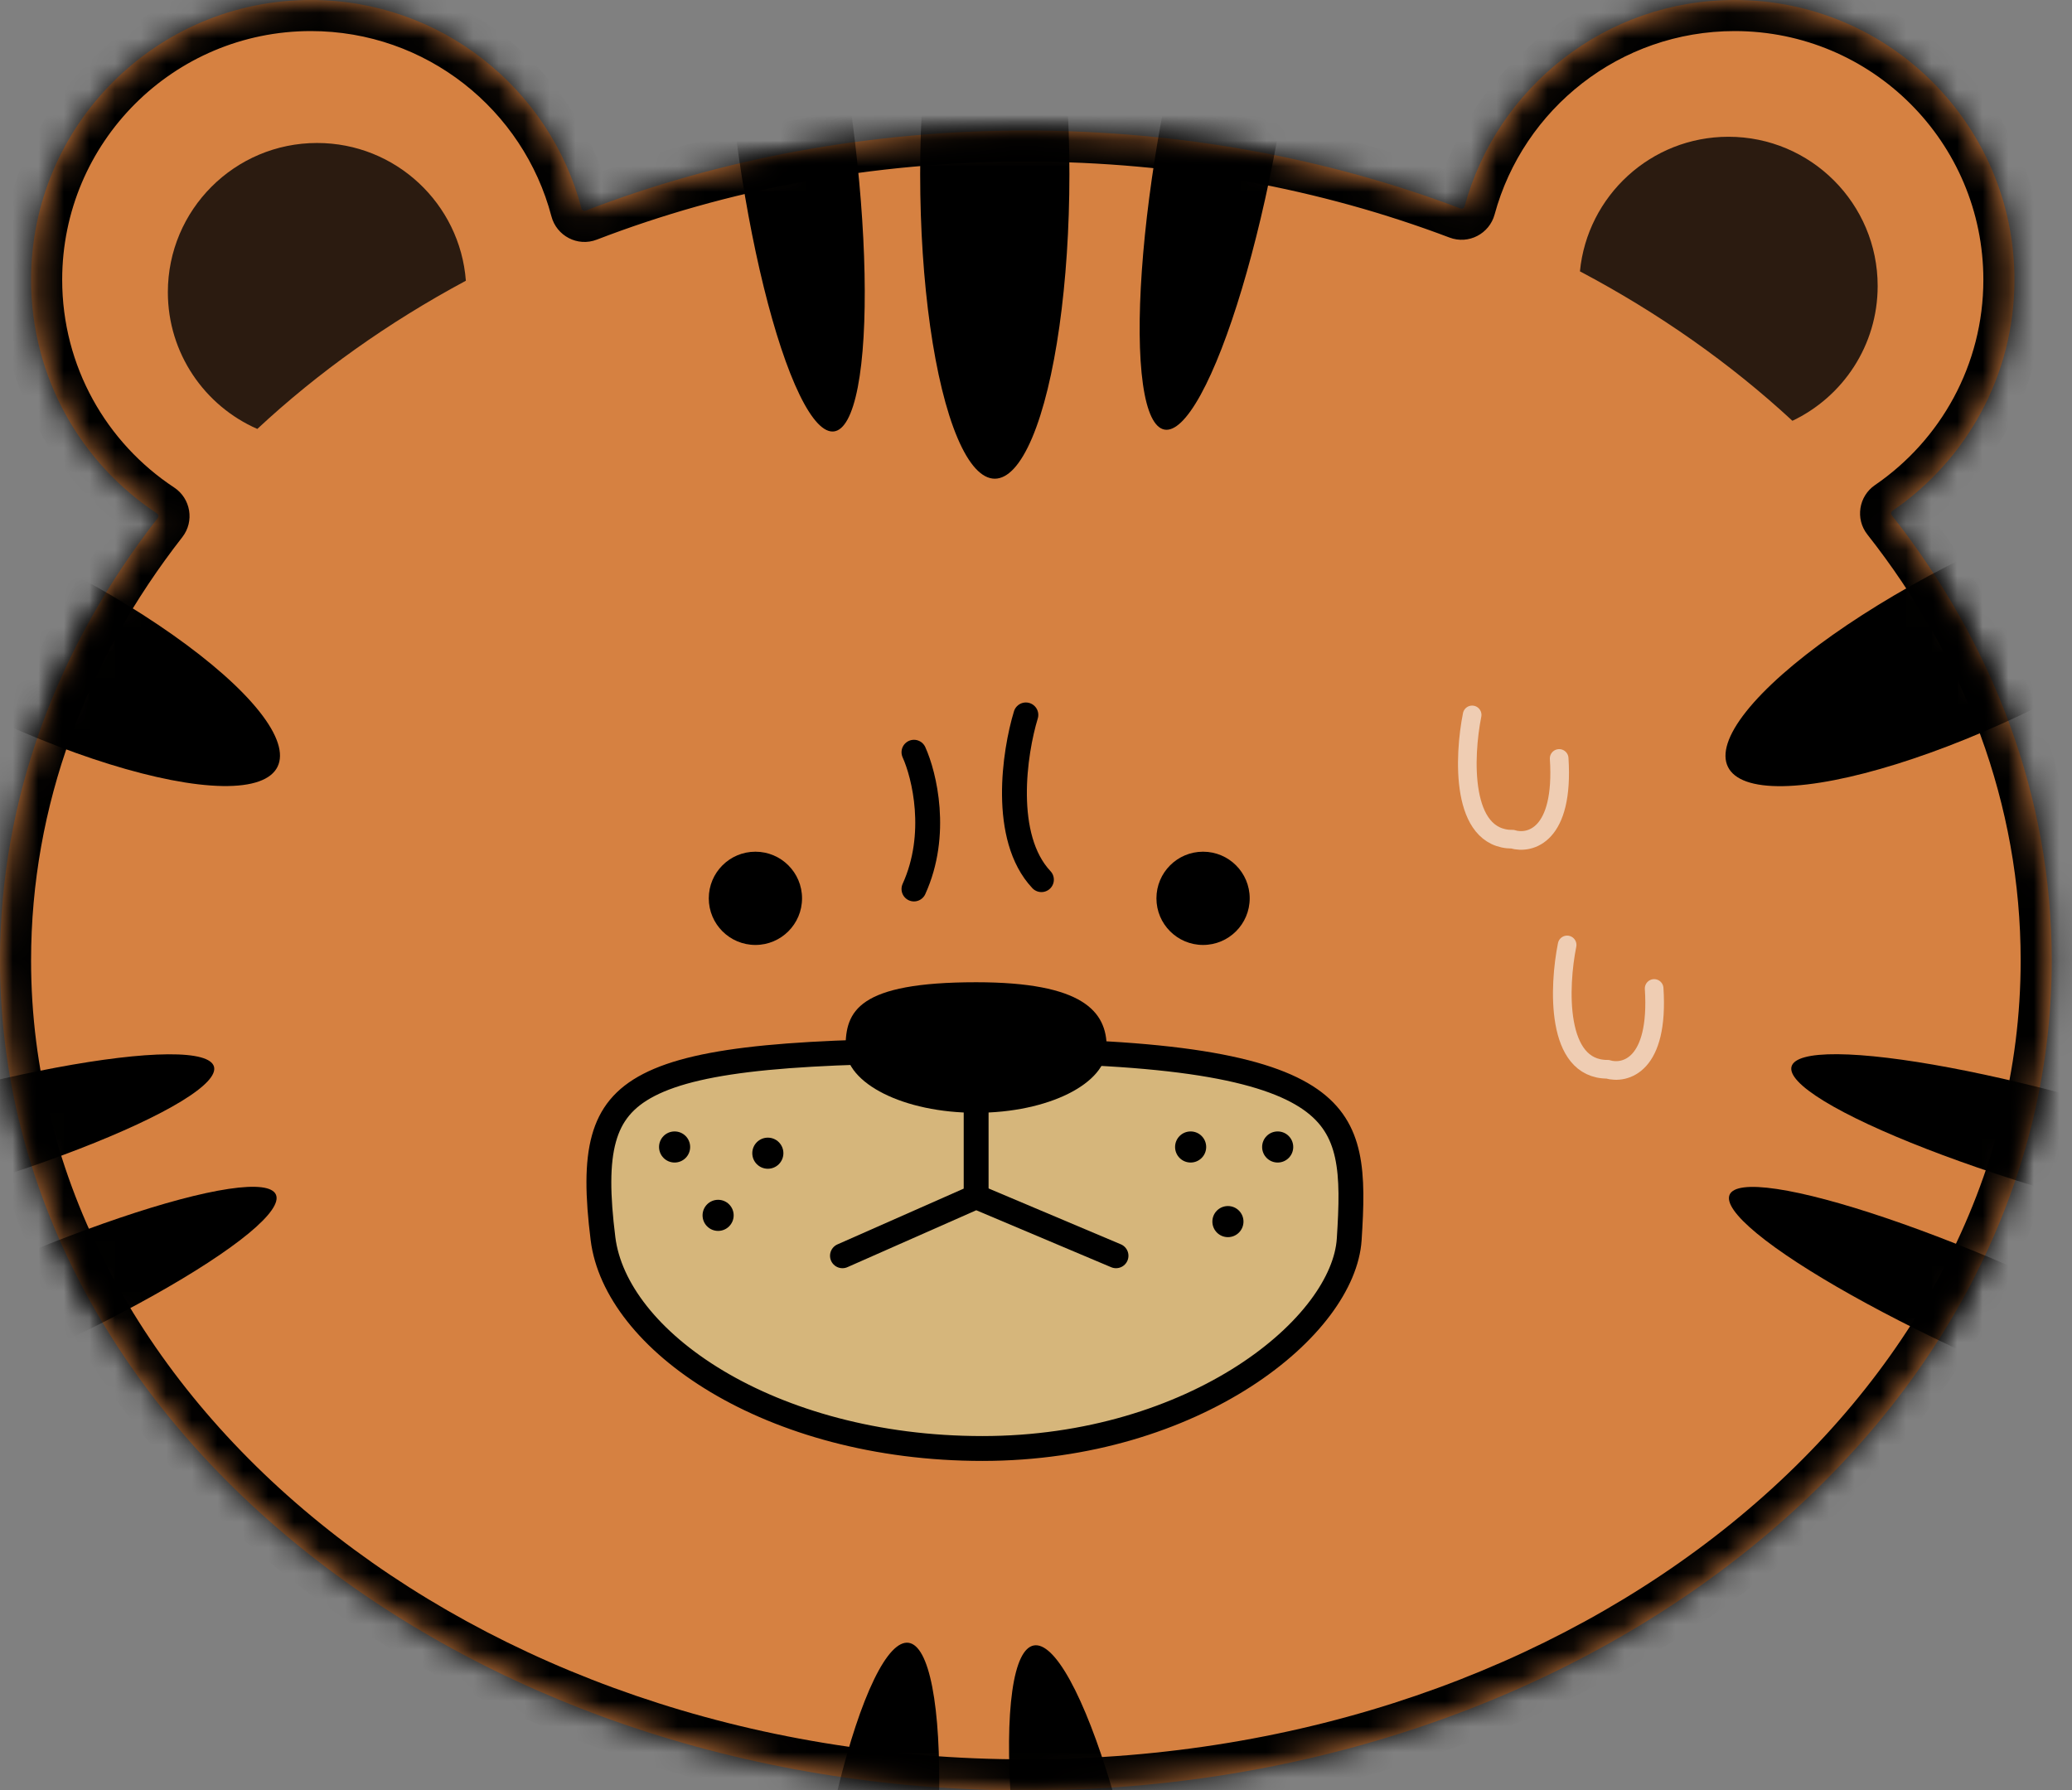 <svg width="81" height="70" viewBox="0 0 81 70" fill="none" xmlns="http://www.w3.org/2000/svg">
<rect x="0" y="0" width="81" height="70" fill="#808080" stroke="none"/>
<mask id="path-1-inside-1_1_83" fill="white">
<path fill-rule="evenodd" clip-rule="evenodd" d="M1.215 10.938C1.215 14.757 3.173 18.119 6.139 20.075C6.199 20.114 6.213 20.197 6.168 20.253C2.261 25.26 0 31.193 0 37.552C0 55.473 17.955 70 40.104 70C62.253 70 80.208 55.473 80.208 37.552C80.208 31.147 77.915 25.176 73.956 20.147C73.912 20.091 73.925 20.009 73.984 19.969C76.862 17.999 78.75 14.689 78.75 10.938C78.75 4.897 73.853 0 67.812 0C62.765 0 58.516 3.419 57.255 8.068C57.236 8.138 57.161 8.177 57.093 8.151C51.935 6.196 46.177 5.104 40.104 5.104C33.945 5.104 28.11 6.228 22.895 8.235C22.826 8.261 22.751 8.222 22.732 8.151C21.5 3.46 17.23 0 12.153 0C6.112 0 1.215 4.897 1.215 10.938Z"/>
</mask>
<path fill-rule="evenodd" clip-rule="evenodd" d="M1.215 10.938C1.215 14.757 3.173 18.119 6.139 20.075C6.199 20.114 6.213 20.197 6.168 20.253C2.261 25.26 0 31.193 0 37.552C0 55.473 17.955 70 40.104 70C62.253 70 80.208 55.473 80.208 37.552C80.208 31.147 77.915 25.176 73.956 20.147C73.912 20.091 73.925 20.009 73.984 19.969C76.862 17.999 78.75 14.689 78.75 10.938C78.75 4.897 73.853 0 67.812 0C62.765 0 58.516 3.419 57.255 8.068C57.236 8.138 57.161 8.177 57.093 8.151C51.935 6.196 46.177 5.104 40.104 5.104C33.945 5.104 28.11 6.228 22.895 8.235C22.826 8.261 22.751 8.222 22.732 8.151C21.5 3.46 17.23 0 12.153 0C6.112 0 1.215 4.897 1.215 10.938Z" fill="#D68141"/>
<path d="M57.255 8.068L56.083 7.75L57.255 8.068ZM57.093 8.151L56.663 9.287L57.093 8.151ZM22.895 8.235L22.458 7.101L22.895 8.235ZM22.732 8.151L21.557 8.46L22.732 8.151ZM73.956 20.147L74.911 19.395L73.956 20.147ZM73.984 19.969L74.67 20.972L73.984 19.969ZM6.139 20.075L6.808 19.06L6.139 20.075ZM6.168 20.253L7.127 21.001L6.168 20.253ZM6.808 19.06C4.168 17.319 2.431 14.331 2.431 10.938H-4.57764e-05C-4.57764e-05 15.182 2.177 18.918 5.47 21.089L6.808 19.06ZM1.215 37.552C1.215 31.492 3.368 25.818 7.127 21.001L5.21 19.506C1.155 24.703 -1.215 30.894 -1.215 37.552H1.215ZM40.104 68.785C18.373 68.785 1.215 54.574 1.215 37.552H-1.215C-1.215 56.372 17.537 71.215 40.104 71.215V68.785ZM78.993 37.552C78.993 54.574 61.835 68.785 40.104 68.785V71.215C62.671 71.215 81.424 56.372 81.424 37.552H78.993ZM73.001 20.898C76.81 25.737 78.993 31.449 78.993 37.552H81.424C81.424 30.846 79.02 24.615 74.911 19.395L73.001 20.898ZM77.535 10.938C77.535 14.271 75.858 17.213 73.297 18.966L74.67 20.972C77.865 18.785 79.965 15.107 79.965 10.938H77.535ZM67.812 1.215C73.182 1.215 77.535 5.568 77.535 10.938H79.965C79.965 4.226 74.524 -1.215 67.812 -1.215V1.215ZM58.428 8.386C59.549 4.253 63.328 1.215 67.812 1.215V-1.215C62.202 -1.215 57.483 2.585 56.083 7.75L58.428 8.386ZM40.104 6.319C46.032 6.319 51.643 7.386 56.663 9.287L57.524 7.015C52.226 5.007 46.322 3.889 40.104 3.889V6.319ZM23.331 9.369C28.405 7.416 34.092 6.319 40.104 6.319V3.889C33.797 3.889 27.814 5.039 22.458 7.101L23.331 9.369ZM12.153 1.215C16.665 1.215 20.461 4.29 21.557 8.46L23.907 7.842C22.538 2.63 17.796 -1.215 12.153 -1.215V1.215ZM2.431 10.938C2.431 5.568 6.783 1.215 12.153 1.215V-1.215C5.441 -1.215 -4.57764e-05 4.226 -4.57764e-05 10.938H2.431ZM56.083 7.75C56.248 7.14 56.908 6.781 57.524 7.015L56.663 9.287C57.414 9.572 58.225 9.136 58.428 8.386L56.083 7.75ZM22.458 7.101C23.079 6.862 23.745 7.226 23.907 7.842L21.557 8.46C21.756 9.218 22.575 9.661 23.331 9.369L22.458 7.101ZM74.911 19.395C75.305 19.895 75.187 20.618 74.67 20.972L73.297 18.966C72.663 19.401 72.519 20.286 73.001 20.898L74.911 19.395ZM5.47 21.089C4.942 20.741 4.815 20.012 5.21 19.506L7.127 21.001C7.61 20.381 7.455 19.487 6.808 19.06L5.47 21.089Z" fill="black" mask="url(#path-1-inside-1_1_83)"/>
<mask id="mask0_1_83" style="mask-type:alpha" maskUnits="userSpaceOnUse" x="0" y="5" width="81" height="65">
<ellipse cx="40.104" cy="37.552" rx="40.104" ry="32.448" fill="black"/>
</mask>
<g mask="url(#mask0_1_83)">
<ellipse cx="38.889" cy="6.806" rx="2.917" ry="11.91" fill="black"/>
<ellipse cx="78.231" cy="24.714" rx="3.252" ry="11.91" transform="rotate(63.737 78.231 24.714)" fill="black"/>
<ellipse rx="3.252" ry="11.91" transform="matrix(-0.442 0.897 0.897 0.442 0.166 24.714)" fill="black"/>
<ellipse cx="47.664" cy="5.08" rx="2.295" ry="11.91" transform="rotate(10.361 47.664 5.08)" fill="black"/>
<ellipse cx="81.49" cy="44.964" rx="1.908" ry="11.91" transform="rotate(105.926 81.49 44.964)" fill="black"/>
<ellipse rx="1.908" ry="11.91" transform="matrix(0.274 0.962 0.962 -0.274 -3.093 44.964)" fill="black"/>
<ellipse cx="78.497" cy="51.552" rx="1.908" ry="11.91" transform="rotate(113.995 78.497 51.552)" fill="black"/>
<ellipse rx="1.908" ry="11.91" transform="matrix(0.407 0.914 0.914 -0.407 -0.1 51.552)" fill="black"/>
<ellipse cx="31.051" cy="5.059" rx="2.295" ry="11.91" transform="rotate(-7.491 31.051 5.059)" fill="black"/>
<ellipse rx="2.295" ry="11.91" transform="matrix(0.984 -0.18 -0.18 -0.984 42.559 76.052)" fill="black"/>
<ellipse rx="2.295" ry="11.91" transform="matrix(0.991 0.13 0.13 -0.991 33.967 76.031)" fill="black"/>
</g>
<path d="M40.104 27.951C39.659 29.41 39.156 32.739 40.712 34.392" stroke="black" stroke-width="0.972" stroke-linecap="round"/>
<path d="M35.729 29.41C36.134 30.301 36.702 32.618 35.729 34.757" stroke="black" stroke-width="0.972" stroke-linecap="round"/>
<circle cx="29.531" cy="35.122" r="1.823" fill="black"/>
<circle cx="47.031" cy="35.122" r="1.823" fill="black"/>
<path d="M52.744 48.458C52.637 50.116 51.199 52.156 48.633 53.808C46.094 55.443 42.54 56.632 38.403 56.632C34.254 56.632 30.649 55.577 28.027 54.01C25.391 52.434 23.817 50.386 23.573 48.429C23.361 46.738 23.343 45.475 23.61 44.514C23.866 43.59 24.393 42.922 25.364 42.42C26.366 41.901 27.844 41.559 29.99 41.351C32.128 41.145 34.881 41.076 38.403 41.076C42.098 41.076 44.871 41.244 46.946 41.571C49.027 41.9 50.364 42.383 51.224 42.983C52.061 43.567 52.472 44.281 52.665 45.159C52.864 46.068 52.829 47.148 52.744 48.458Z" fill="#D6B67B" stroke="black" stroke-width="0.972"/>
<circle cx="30.017" cy="45.087" r="0.608" fill="black"/>
<circle cx="26.372" cy="44.844" r="0.608" fill="black"/>
<circle cx="28.073" cy="47.517" r="0.608" fill="black"/>
<circle cx="46.545" cy="44.844" r="0.608" fill="black"/>
<circle cx="49.948" cy="44.844" r="0.608" fill="black"/>
<circle cx="48.003" cy="47.761" r="0.608" fill="black"/>
<path d="M32.934 49.097L38.16 46.788L43.628 49.097" stroke="black" stroke-width="0.972" stroke-linecap="round"/>
<path d="M38.16 43.385V46.788" stroke="black" stroke-width="0.972" stroke-linecap="round"/>
<path d="M43.264 40.955C43.264 42.364 40.979 43.507 38.16 43.507C35.341 43.507 33.056 42.364 33.056 40.955C33.056 39.545 33.52 38.403 38.16 38.403C42.336 38.403 43.264 39.545 43.264 40.955Z" fill="black"/>
<path fill-rule="evenodd" clip-rule="evenodd" d="M18.212 10.976C15.18 12.603 12.437 14.555 10.059 16.77C8 15.869 6.562 13.814 6.562 11.424C6.562 8.202 9.174 5.59 12.396 5.59C15.467 5.59 17.984 7.964 18.212 10.976Z" fill="#2B1B10"/>
<path fill-rule="evenodd" clip-rule="evenodd" d="M61.764 10.609C64.854 12.243 67.649 14.212 70.07 16.452C72.04 15.516 73.403 13.508 73.403 11.181C73.403 7.959 70.791 5.347 67.569 5.347C64.54 5.347 62.051 7.656 61.764 10.609Z" fill="#2B1B10"/>
<path d="M57.55 27.951C57.226 29.572 57.088 32.812 59.13 32.812C59.818 33.015 61.147 32.667 60.952 29.653" stroke="white" stroke-opacity="0.6" stroke-width="0.729" stroke-linecap="round"/>
<path d="M61.263 36.944C60.938 38.565 60.801 41.806 62.842 41.806C63.531 42.008 64.86 41.66 64.665 38.646" stroke="white" stroke-opacity="0.6" stroke-width="0.729" stroke-linecap="round"/>
</svg>
